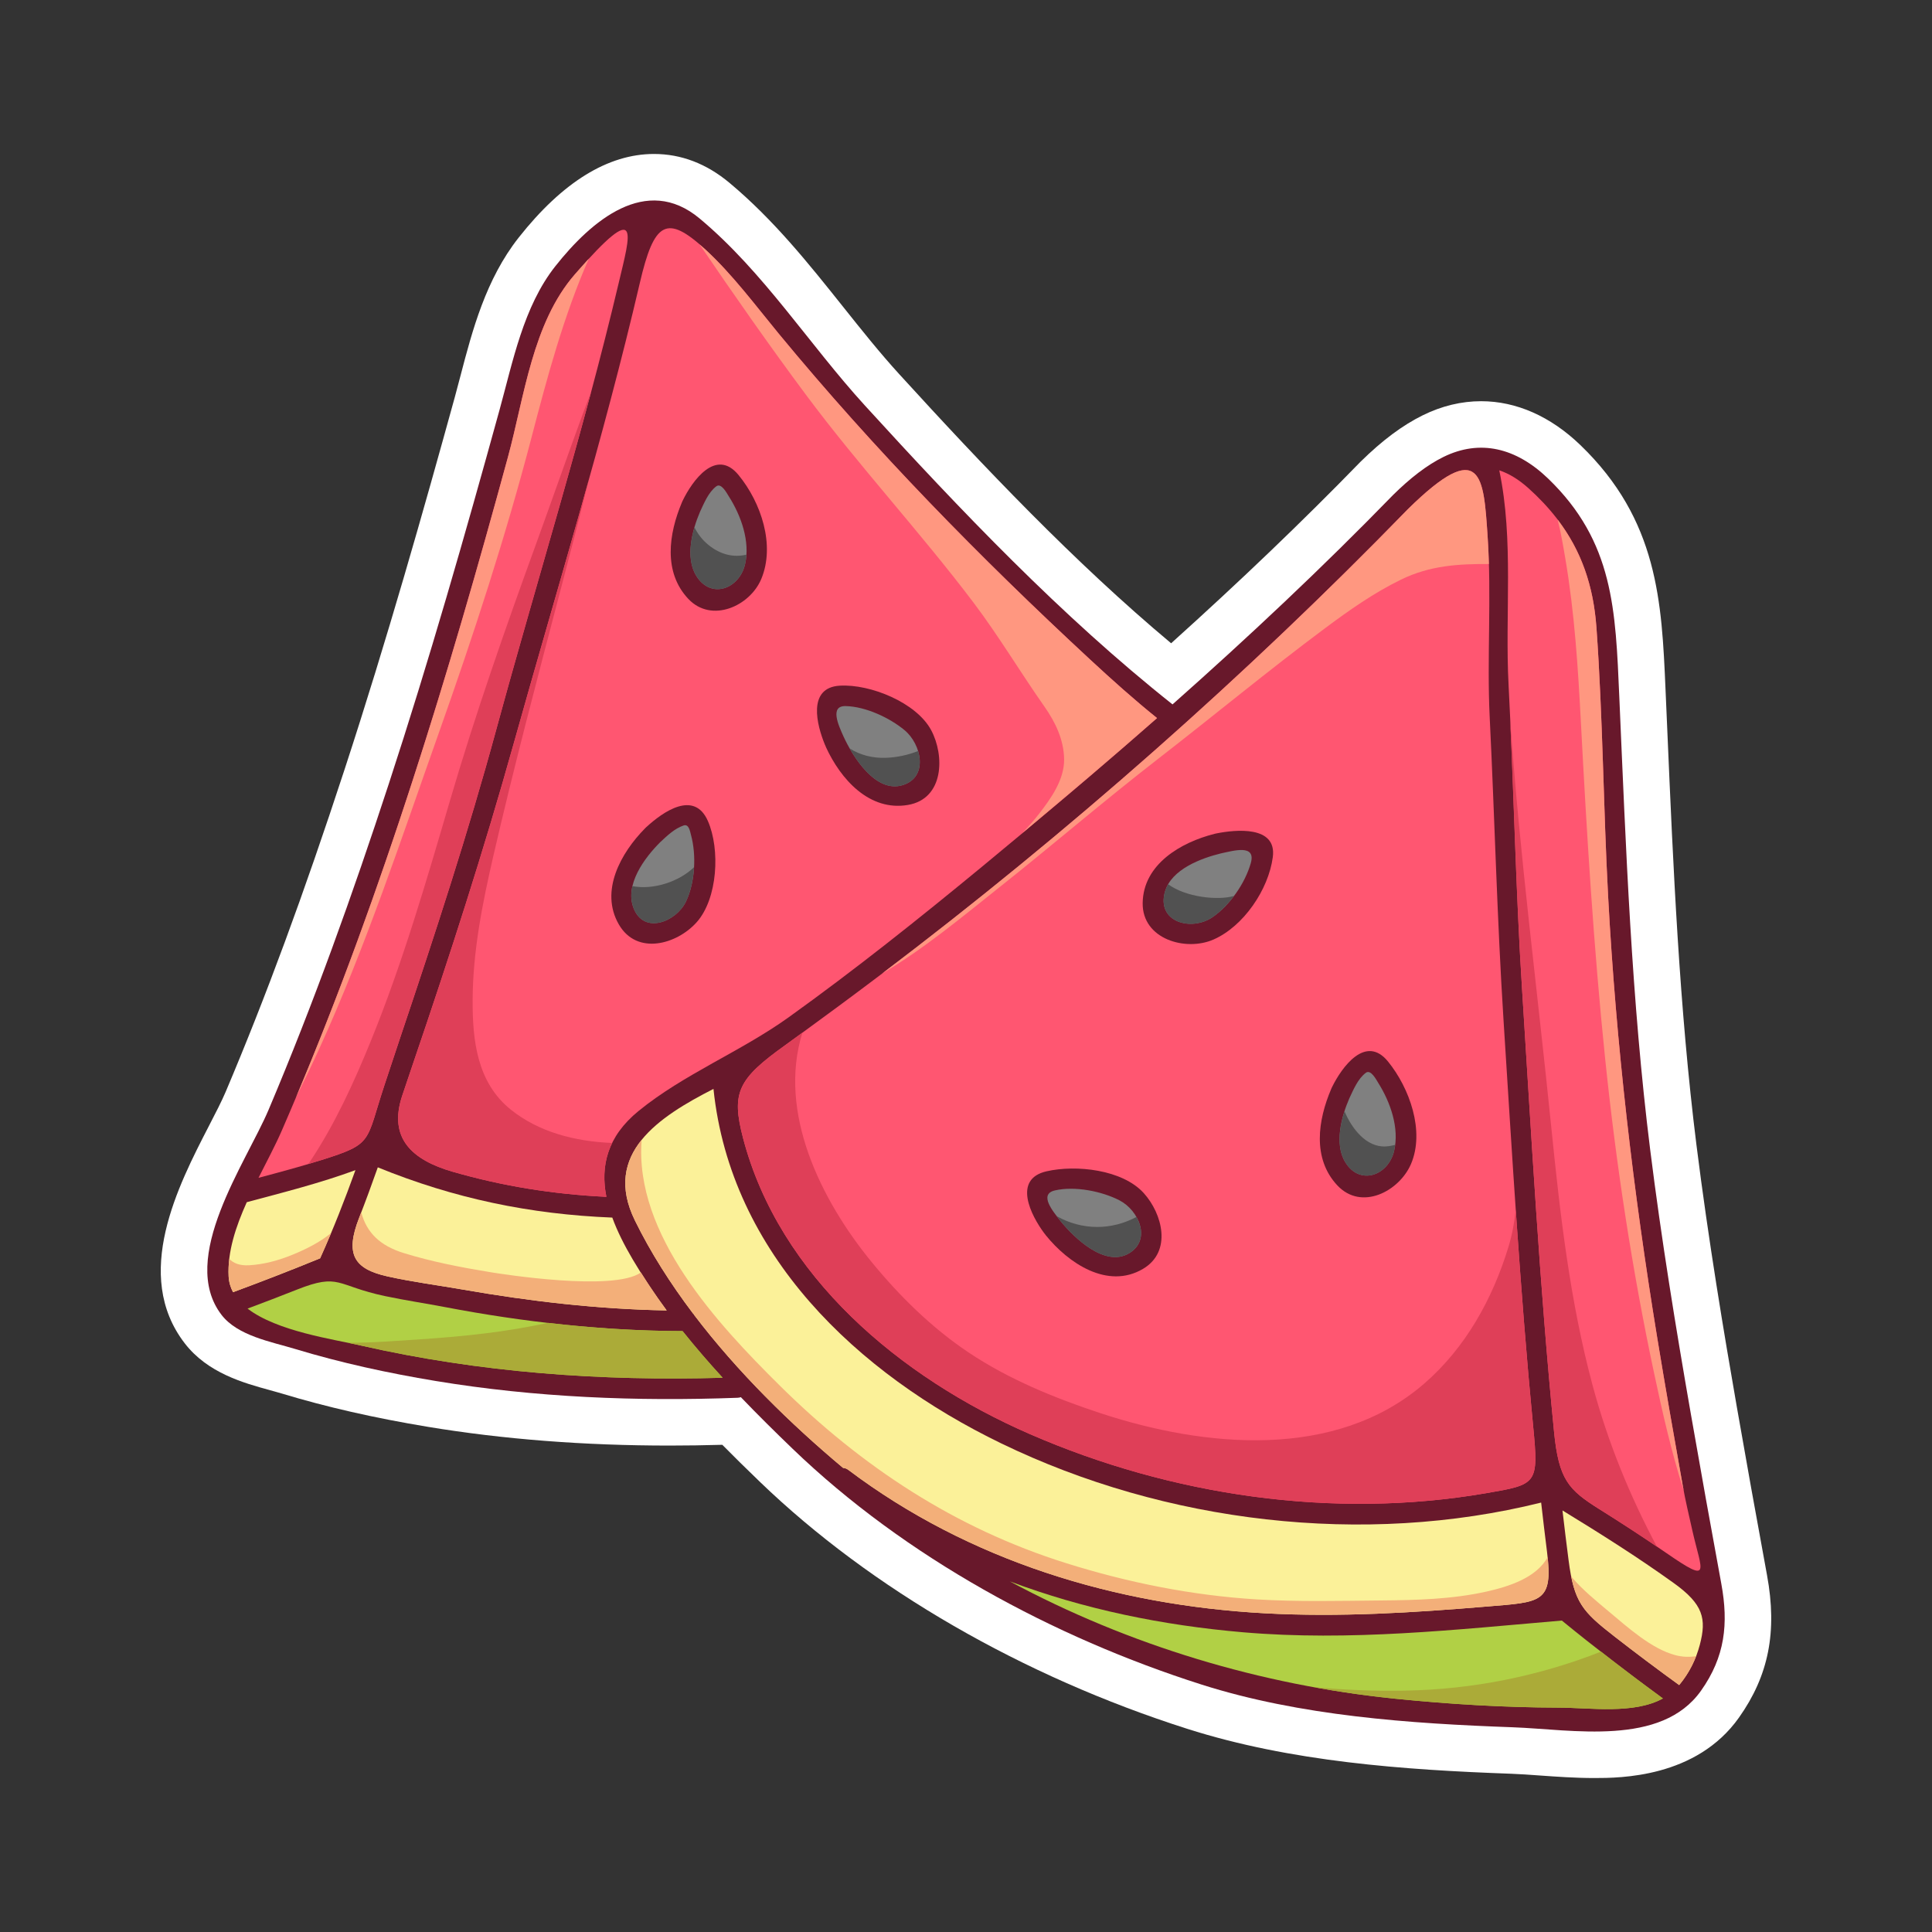 <svg id="Fruit" height="512" viewBox="0 0 992.13 992.13" width="512" xmlns="http://www.w3.org/2000/svg"><rect x="0" y="0" width="992.13" height="992.13" fill="#333333" stroke="none"/><g><path d="m871.156 587.833c-8.797-70.324-11.93-142.799-14.958-212.888l-.917-21.108c-1.939-44.646-3.772-86.815-43.741-125.307-15.289-14.722-32.902-22.503-50.938-22.503-10.111 0-20.16 2.414-29.877 7.185-10.453 5.136-20.932 12.948-32.028 23.879-.124.121-.245.243-.364.366-29.353 30.184-61.188 60.694-96.928 92.878-49.773-41.64-96.389-90.816-139.632-138.209-9.938-10.894-19.168-22.47-28.938-34.726-17.443-21.879-35.48-44.506-58.243-63.521-11.764-9.828-24.796-14.812-38.738-14.812-23.616 0-46.982 14.425-69.448 42.875-16.966 21.479-23.849 47.78-29.921 70.985-.981 3.752-1.952 7.46-2.951 11.091-15.74 57.099-34.775 124.462-56.607 191.173-20.981 64.112-40.368 116.676-61.007 165.419-2.022 4.774-5.237 11.007-8.642 17.604-15.719 30.455-39.473 76.479-12.416 111.6 11.784 15.3 30.264 20.37 43.758 24.07 2.061.565 4.05 1.108 5.911 1.673 22.973 6.965 47.569 12.576 75.194 17.152 38.541 6.389 80.266 9.627 124.016 9.627 8.886 0 18-.132 27.185-.395 5.883 5.965 12.264 12.246 19.553 19.261 56.836 54.69 134.681 99.645 219.199 126.585 53.135 16.938 111.332 21.1 166.306 23.074 4.587.164 9.536.524 14.697.895 8.551.611 18.239 1.305 27.98 1.305h.111c13.071 0 52.341-.089 74.252-31.066 15.272-21.592 19.713-44.119 14.396-73.047-5.723-31.117-10.81-59.459-15.549-86.648-6.417-36.805-14.57-85.349-20.715-134.467z" fill="#fff"/><g><path d="m847.459 590.798c-9.677-77.348-12.507-155.3-15.915-233.112-1.938-44.245-2.761-79.394-36.568-111.951-16.466-15.855-35.014-20.27-53.717-11.089-8.632 4.241-17.2 10.986-25.805 19.461-36.291 37.321-74.319 73.023-113.336 107.615-57.019-45.206-109.06-99.875-157.988-153.498-28.717-31.474-51.936-68.519-84.851-96.016-27.428-22.915-55.62 1.094-74.135 24.539-16.334 20.679-21.781 48.92-28.589 73.62-17.774 64.475-36.127 128.677-56.933 192.253-18.482 56.48-38.534 112.567-61.712 167.303-11.522 27.216-46.536 76.232-24.13 105.318 8.306 10.782 25.566 13.785 37.68 17.461 23.684 7.182 47.762 12.404 72.168 16.447 51.17 8.481 103.367 10.571 155.135 8.64.617-.022 1.179-.132 1.683-.311 8.729 9.11 17.673 17.935 26.592 26.517 57.858 55.673 133.76 96.771 209.892 121.039 50.656 16.146 107.062 20.063 159.911 21.961 30.504 1.097 76.242 10.108 96.685-18.792 12.307-17.397 14.194-34.321 10.406-54.935-5.321-28.934-10.536-57.887-15.588-86.867-7.857-45.054-15.208-90.214-20.885-135.603z" fill="#68182b"/><path d="m314.428 625.263c2.626 7.206 6.325 14.418 10.488 21.483 5.303 8.999 11.165 17.721 17.438 26.193-35.252-.634-70.242-4.678-104.986-10.767-11.877-2.081-25.394-3.809-38.37-6.705-17.19-3.832-21.926-11.258-14.597-30.016 3.354-8.594 6.533-17.271 9.61-25.988 39.15 15.973 78.161 24.112 120.417 25.8z" fill="#fbf199"/><path d="m144.729 580.542c48.435-111.378 84.265-228.812 116.118-345.841 8.428-30.966 12.602-68.828 34.339-93.793 34.604-39.742 28.503-20.822 22.52 4.462-18.206 76.96-42.107 152.997-62.831 229.177-14.442 53.087-31.593 105.482-49.124 157.615-2.792 8.3-5.544 16.659-8.313 25.037-9.769 29.556-5.468 30.072-32.549 38.563-10.616 3.334-21.343 6.21-32.138 9.086 4.27-8.456 8.644-16.64 11.978-24.306z" fill="#ff5671"/><path d="m117.4 655.364c-.627-12.487 3.651-25.404 9.32-38 18.846-5.066 37.519-9.754 55.809-16.467-5.53 15.348-11.461 30.522-18.14 45.267-14.783 6.065-29.721 11.858-44.712 17.399-1.326-2.48-2.126-5.203-2.277-8.199z" fill="#fbf199"/><path d="m185.418 690.977c-14.415-3.28-43.192-7.339-58.288-18.983 8.473-3.164 16.923-6.41 25.338-9.738 22.094-8.748 20.047-2.005 45.229 3.316 10.497 2.215 21.152 3.801 30.957 5.676 40.121 7.664 81.012 12.199 121.87 12.309 6.556 8.213 13.461 16.188 20.578 23.955-62.319 1.813-124.8-2.673-185.684-16.535z" fill="#b1d045"/><path d="m432.959 753.816c-27.164-22.731-54.198-49.274-76.277-78.261-.241-.448-.55-.861-.922-1.218-11.511-15.243-21.642-31.156-29.686-47.54-16.878-34.371 12.376-53.345 40.313-67.615 8.826 84.783 73.696 146.137 147.718 182.01 84.281 40.85 186.172 53.08 277.313 30.416.955 8.428 1.958 16.848 3.014 25.258 3.326 26.475-3.071 25.805-30.812 28.119-37.891 3.163-75.644 5.565-113.942 3.486-77.012-4.182-152.015-26.942-214.021-73.629-.921-.693-1.839-1.005-2.698-1.026z" fill="#fbf199"/><path d="m800.459 876.906c-28.114-.067-56.186-1.765-84.149-4.591-68.498-6.924-136.587-27.357-197.775-60.252 38.095 14.332 78.487 22.607 119.801 26.149 54.912 4.708 109.103-1.341 163.712-6.015 16.857 13.792 34.286 27.148 51.896 40.004-15.009 8.234-37.451 4.744-53.485 4.705z" fill="#b1d045"/><path d="m872.903 844.633c-1.926 7.306-5.278 14.267-10.61 20.687-11.109-8.067-22.153-16.338-33.026-24.799-16.652-12.961-20.939-17.483-23.766-39.33-1.099-8.504-2.14-17.02-3.131-25.539 19.403 11.852 38.691 24.027 57.163 37.299 15.145 10.884 16.898 18.273 13.37 31.682z" fill="#fbf199"/><path d="m855.874 797.626c-11.315-7.818-22.867-15.307-34.526-22.606-15.945-9.986-20.886-15.188-23.313-39.843-7.461-75.659-11.605-151.75-16.439-227.492-3.315-51.967-4.189-104.077-6.913-156.077-1.9-36.289 2.767-74.262-4.77-110.071 4.864 1.596 9.849 4.561 14.99 9.176 22.053 19.796 32.819 42.315 34.917 71.621 3.293 45.973 3.529 92.315 6.015 138.364 4.096 75.913 12.876 151.019 25.154 226.032 4.17 25.467 8.635 50.885 13.164 76.292 1.338 7.503 3.197 15.349 5.003 23.329 4.698 20.713 10.008 27.375-13.282 11.275z" fill="#ff5671"/><path d="m339.017 432.495c3.564-3.318 7.304-6.972 12.008-8.586 2.733-.94 3.3 2.956 3.808 4.81 2.876 10.513 2.096 24.444-2.559 34.225-4.904 10.302-21.534 17.217-26.909 3.419-4.714-12.101 5.687-25.899 13.652-33.868z" fill="#808080"/><path d="m434.273 362.594c10.28.236 22.563 5.987 30.258 12.383 8.662 7.195 12.416 24.111-1.028 28.215-13.909 4.248-25.65-14.783-30.248-24.799-.041-.09-.084-.179-.129-.265-2.477-5.559-7.249-15.73 1.147-15.534z" fill="#808080"/><path d="m541.74 611.306c10.252-2.342 24.021.408 33.128 5.094 9.976 5.137 16.585 20.314 4.872 27.229-12.361 7.294-28.174-8.002-35.146-16.616-3.728-4.78-11.4-13.756-2.854-15.707z" fill="#808080"/><path d="m598.286 457.752c3.343-11.385 18.511-17.025 28.696-19.517 6.444-1.335 18.176-4.935 15.318 5.055-2.968 10.377-10.725 21.523-19.494 27.605-11.001 7.636-29.144 2.616-24.52-13.143z" fill="#808080"/><path d="m559.951 338.828c-56.897-52.697-110.814-107.766-160.128-167.563-11.613-14.084-23.539-30.174-37.446-43.005-20.069-18.51-26.487-14.396-33.8 17.007-18.515 79.471-42.883 158.202-64.8 236.619-15.382 55.027-32.987 109.463-51.414 163.537-1.941 5.695-3.862 11.414-5.784 17.145-7.337 21.902 5.007 33.134 25.914 39.156 25.551 7.363 51.483 11.561 78.895 12.875-3.101-15.621.314-30.844 16.515-44.068 23.194-18.93 52.571-30.525 77.134-48.151 33.982-24.39 66.737-50.495 99.001-77.101 30.364-25.037 60.515-50.477 90.129-76.532-11.808-9.496-23.104-19.626-34.216-29.919zm-202.183 134.752c-10.079 11.326-30.65 17.252-39.965 1.158-9.935-17.165 1.035-36.795 13.432-49.351.105-.115.217-.228.336-.339.106-.107.216-.208.327-.303 8.651-7.967 24.601-19.103 31.608-3.165 6.391 14.533 5.068 39.86-5.738 52zm33.145-176.208c-5.813 13.859-25.496 22.821-37.418 10.204-12.987-13.742-10.1-33.479-3.343-49.531.054-.144.113-.288.181-.432.063-.146.13-.282.198-.416 4.967-10.334 17.136-27.354 28.7-13.287 11.58 14.081 19 36.017 11.682 53.462zm75.389 115.977c-19.85 3.434-34.581-13.173-42.139-29.641-.108-.236-.197-.471-.271-.705-.095-.175-.181-.358-.261-.552-4.196-10.122-9.188-29.371 7.664-30.342 15.61-.901 39.281 8.653 46.888 22.858 6.949 12.98 6.691 35.169-11.881 38.382z" fill="#ff5671"/><path d="m359.425 262.929c2.099-4.46 4.332-10.123 8.413-13.195 2.569-1.934 5.367 3.498 6.397 5.115 6.318 9.908 11.102 23.196 8.367 34.915-2.979 12.767-17.591 18.113-25.062 5.915-5.765-9.412-2.097-23.42 1.885-32.75z" fill="#808080"/><path d="m787.317 732.479c-6.72-69.29-10.77-138.916-15.2-208.286-3.322-52.014-4.566-104.108-7.132-156.157-1.471-29.846 1.055-61.916-1.067-92.713-2.082-30.167-2.757-51.456-41.018-13.771-92.657 95.293-195.499 184.548-302.878 262.92-5.556 4.054-11.146 8.213-16.823 12.277-24.26 17.367-27.757 24.266-21.621 47.689 18.602 71.023 80.598 122.969 147.303 152.01 72.692 31.646 155.62 43.857 234.105 30.37 26.366-4.531 27.219-4.546 24.331-34.339zm-200.373-80.873c-18.215 10.75-38.444-3.046-49.912-17.291-.148-.183-.277-.367-.399-.555-.146-.158-.287-.327-.423-.51-6.764-9.072-16.343-27.746 1.22-31.756 15.122-3.453 38.969-.938 49.934 11.209 9.556 10.583 14.666 30.001-.42 38.903zm66.674-211.461c-2.201 16.672-15.008 35.555-30.455 42.33-14.3 6.271-36.63-.181-36.373-18.732.275-19.957 19.647-31.206 36.933-35.549.147-.043.3-.082.458-.115.146-.034.29-.063.435-.088 9.823-1.971 31.157-4.175 29.002 12.154zm70.967 157.581c-5.947 13.947-25.405 24.311-37.866 10.965-12.907-13.82-9.947-33.521-3.09-49.547.056-.143.115-.285.183-.429.064-.146.132-.286.204-.419 5.017-10.277 17.293-27.297 28.771-13.165 11.032 13.582 18.999 35.713 11.798 52.595z" fill="#ff5671"/><path d="m692.908 564.03c2.129-4.461 4.389-10.077 8.501-13.136 2.555-1.901 5.348 3.598 6.354 5.194 6.268 9.955 10.941 23.264 8.14 34.97-3.051 12.739-17.712 17.942-25.107 5.708-5.709-9.443-1.924-23.439 2.112-32.736z" fill="#808080"/><path d="m674.256 866.323c13.964 2.551 27.999 4.57 42.054 5.992 27.964 2.826 56.035 4.523 84.149 4.591 16.034.039 38.476 3.528 53.483-4.704-10.709-7.818-21.292-15.877-31.778-24.053-31.993 12.611-66.021 19.455-100.911 20.035-15.499.26-31.314-.347-46.997-1.861z" fill="#abab38"/><path d="m185.418 690.977c60.884 13.862 123.365 18.349 185.685 16.534-7.117-7.768-14.022-15.742-20.578-23.955-23.076-.063-46.159-1.578-69.113-4.231-5.323 1.121-10.671 2.155-16.048 3.057-22.565 3.78-45.479 5.214-68.293 6.591-6.145.369-12.266.576-18.36.586 2.451.499 4.724.967 6.707 1.418z" fill="#abab38"/><path d="m170.021 633.183c-5.877 4.902-13.257 8.452-19.848 11.161-7.049 2.897-14.618 4.97-22.237 5.401-4.771.268-8.024-1.008-10.188-3.272-.35 2.98-.495 5.948-.348 8.892.15 2.996.95 5.719 2.277 8.199 14.991-5.541 29.929-11.334 44.712-17.399 1.944-4.289 3.808-8.625 5.632-12.982z" fill="#f3af79"/><path d="m342.354 672.939c-4.694-6.337-9.059-12.866-13.229-19.493-13.934 9.926-71.434.811-77.376-.161-14.847-2.427-29.938-5.335-44.325-9.778-12.201-3.769-19.084-10.386-21.931-20.936-.368.958-.721 1.925-1.093 2.881-7.329 18.758-2.594 26.184 14.597 30.016 12.977 2.896 26.493 4.624 38.37 6.705 34.745 6.089 69.736 10.133 104.987 10.766z" fill="#f3af79"/><path d="m356.682 675.556c22.079 28.986 49.113 55.529 76.277 78.261.859.021 1.777.333 2.698 1.026 62.007 46.687 137.01 69.447 214.021 73.629 38.299 2.079 76.052-.323 113.942-3.486 26.691-2.227 33.595-1.764 31.118-25.301-5.723 10.42-19.459 14.941-31.247 17.6-17.791 4.008-36.41 4.434-54.575 4.599-21.231.191-42.488.739-63.691-.56-33.261-2.038-66.086-8.66-97.841-18.636-56.926-17.888-104.869-49.476-147.069-91.271-31.743-31.439-74.696-77.436-70.801-126.07-8.762 10.842-11.907 24.208-3.44 41.451 8.044 16.384 18.175 32.297 29.686 47.54.372.356.68.769.922 1.218z" fill="#f3af79"/><path d="m829.267 840.521c10.873 8.461 21.917 16.731 33.026 24.799 3.888-4.682 6.7-9.655 8.697-14.836-3.38.525-6.907.471-10.68-.525-12.178-3.213-24.548-14.361-33.895-22.196-6.586-5.522-13.238-10.903-18.897-17.403-.253-.291-.461-.602-.693-.901 2.967 14.995 8.142 19.932 22.442 31.062z" fill="#f3af79"/><g fill="#515151"><path d="m711.628 588.724c-10.19.576-17.636-9.594-21.106-17.879-.03-.074-.041-.152-.071-.229-2.746 8.549-4.135 18.736.345 26.15 7.396 12.234 22.057 7.031 25.107-5.708.245-1.022.364-2.071.498-3.114-1.549.387-3.13.688-4.773.78z"/><path d="m352.273 462.943c2.427-5.099 3.774-11.323 4.126-17.604-7.612 7.335-20.729 11.798-31.621 9.723-.868 3.783-.848 7.621.586 11.301 5.375 13.797 22.005 6.882 26.909-3.42z"/><path d="m542.679 624.56c.681.887 1.345 1.723 1.915 2.452 6.973 8.614 22.785 23.91 35.146 16.616 7.522-4.439 7.467-12.279 3.839-18.688-12.866 6.856-27.731 6.967-40.9-.38z"/><path d="m382.603 289.764c.377-1.613.582-3.259.689-4.916-6.444 1.46-13.103.203-19.597-5.104-3.085-2.522-5.377-5.589-7.086-8.96-2.415 8.287-3.371 17.87.932 24.895 7.471 12.198 22.083 6.851 25.062-5.915z"/><path d="m633.68 460.078c-8.133 2.456-24.766.695-33.797-5.991-.663 1.153-1.216 2.367-1.597 3.665-4.624 15.759 13.519 20.779 24.521 13.144 3.956-2.744 7.676-6.547 10.873-10.818z"/><path d="m436.33 384.348c5.733 10.044 15.711 22.345 27.173 18.844 8.527-2.604 10.122-10.358 7.947-17.521-5.078 2.014-10.521 3.213-16.139 3.466-7.322.331-13.682-1.459-18.981-4.789z"/></g><path d="m164.89 595.763c27.081-8.491 22.78-9.008 32.549-38.563 2.769-8.378 5.521-16.737 8.313-25.037 17.531-52.133 34.682-104.528 49.124-157.615 15.694-57.693 33.201-115.305 48.688-173.298-1.432 3.739-2.871 7.475-4.254 11.234-8.164 22.207-15.923 44.566-24.013 66.804-15.89 43.678-31.175 87.336-44.253 131.947-12.18 41.546-24.264 83.164-40.603 123.31-8.672 21.308-18.483 42.807-31.273 61.99-.264.393-.552.766-.816 1.156 2.176-.649 4.368-1.248 6.538-1.928z" fill="#df3f58"/><path d="m781.595 507.685c4.834 75.742 8.979 151.833 16.439 227.492 2.428 24.654 7.368 29.856 23.313 39.843 9.958 6.234 19.805 12.652 29.525 19.251-14.008-26.307-25.204-53.668-33.103-83.113-11.572-43.137-16.65-87.777-21.127-132.107-7.067-70.004-16.264-139.852-21.174-210.02 2.101 46.212 3.181 92.488 6.127 138.654z" fill="#df3f58"/><path d="m731.481 710.415c-45.658 39.668-113.204 32.805-166.359 15.293-23.457-7.728-47.242-17.451-67.832-31.253-18.901-12.669-35.435-28.954-49.801-46.517-25.976-31.756-48.213-76.674-35.427-117.656-2.952 2.164-5.873 4.325-8.863 6.467-24.26 17.367-27.757 24.266-21.621 47.689 18.602 71.023 80.598 122.969 147.303 152.01 72.692 31.646 155.62 43.857 234.105 30.37 26.365-4.531 27.219-4.546 24.331-34.339-3.589-37.004-6.407-74.104-8.938-111.209-.681 6.396-1.843 12.787-3.793 19.174-8.122 26.594-21.959 51.598-43.105 69.971z" fill="#df3f58"/><path d="m287.833 303.047c4.988-19.021 9.997-38.121 14.709-57.303-12.683 45.539-26.119 90.895-38.765 136.142-15.382 55.027-32.987 109.463-51.414 163.537-1.941 5.695-3.862 11.414-5.784 17.145-7.337 21.902 5.007 33.134 25.914 39.156 25.551 7.363 51.483 11.561 78.895 12.875-1.883-9.487-1.34-18.824 2.99-27.66-19.15-.766-37.702-5.584-52.06-17.111-17.356-13.937-19.701-35.553-19.612-56.33.103-24.946 5.054-49.72 10.636-73.935 10.542-45.712 22.588-91.142 34.491-136.516z" fill="#df3f58"/><path d="m513.464 455.45c27.229-21.624 53.561-44.292 81.054-65.606 28.771-22.303 56.786-45.53 85.986-67.28 12.408-9.242 25.02-18.124 38.957-24.926 14.791-7.214 29.304-8.072 45.113-8.006-.138-4.789-.329-9.567-.656-14.309-2.082-30.167-2.757-51.456-41.018-13.771-83.126 85.489-174.46 166.093-269.902 238.363 21.499-12.644 41.308-29.252 60.466-44.465z" fill="#ff9780"/><path d="m413.944 202.822c27.226 36.585 58.294 70.028 85.796 106.379 13.057 17.258 24.208 36.003 36.638 53.703 5.634 8.022 9.925 17.013 10.071 26.948.154 10.533-6.796 20.246-12.948 28.153-2.627 3.375-5.505 6.59-8.479 9.741 23.25-19.396 46.383-38.975 69.145-59.001-11.807-9.495-23.104-19.625-34.215-29.918-56.897-52.697-110.814-107.766-160.128-167.563-11.613-14.084-23.539-30.174-37.446-43.005-1.099-1.014-2.142-1.929-3.159-2.808 17.77 26.12 35.857 52.018 54.725 77.371z" fill="#ff9780"/><path d="m163.592 539.337c24.107-52.685 42.468-108.606 61.825-163.172 17.754-50.05 34.229-100.522 47.633-151.92 8.002-30.691 16.433-62.104 29.306-91.359-2.177 2.363-4.542 5.005-7.169 8.022-21.737 24.965-25.911 62.827-34.339 93.793-30.251 111.146-64.114 222.646-108.932 328.987 4.032-8.091 7.954-16.22 11.676-24.351z" fill="#ff9780"/><path d="m850.988 686.729c-12.278-75.014-21.059-150.119-25.154-226.032-2.485-46.049-2.722-92.392-6.015-138.364-1.551-21.657-7.854-39.603-19.93-55.488 1.748 6.907 2.908 13.909 3.962 20.115 4.73 27.845 6.504 55.961 7.984 84.127 3.022 57.454 6.511 114.969 12.41 172.207 5.601 54.326 13.861 108.738 25.236 162.162 4.165 19.563 8.804 40.151 15.188 60.124-.16-.845-.37-1.724-.519-2.559-4.527-25.407-8.992-50.825-13.162-76.292z" fill="#ff9780"/></g></g></svg>